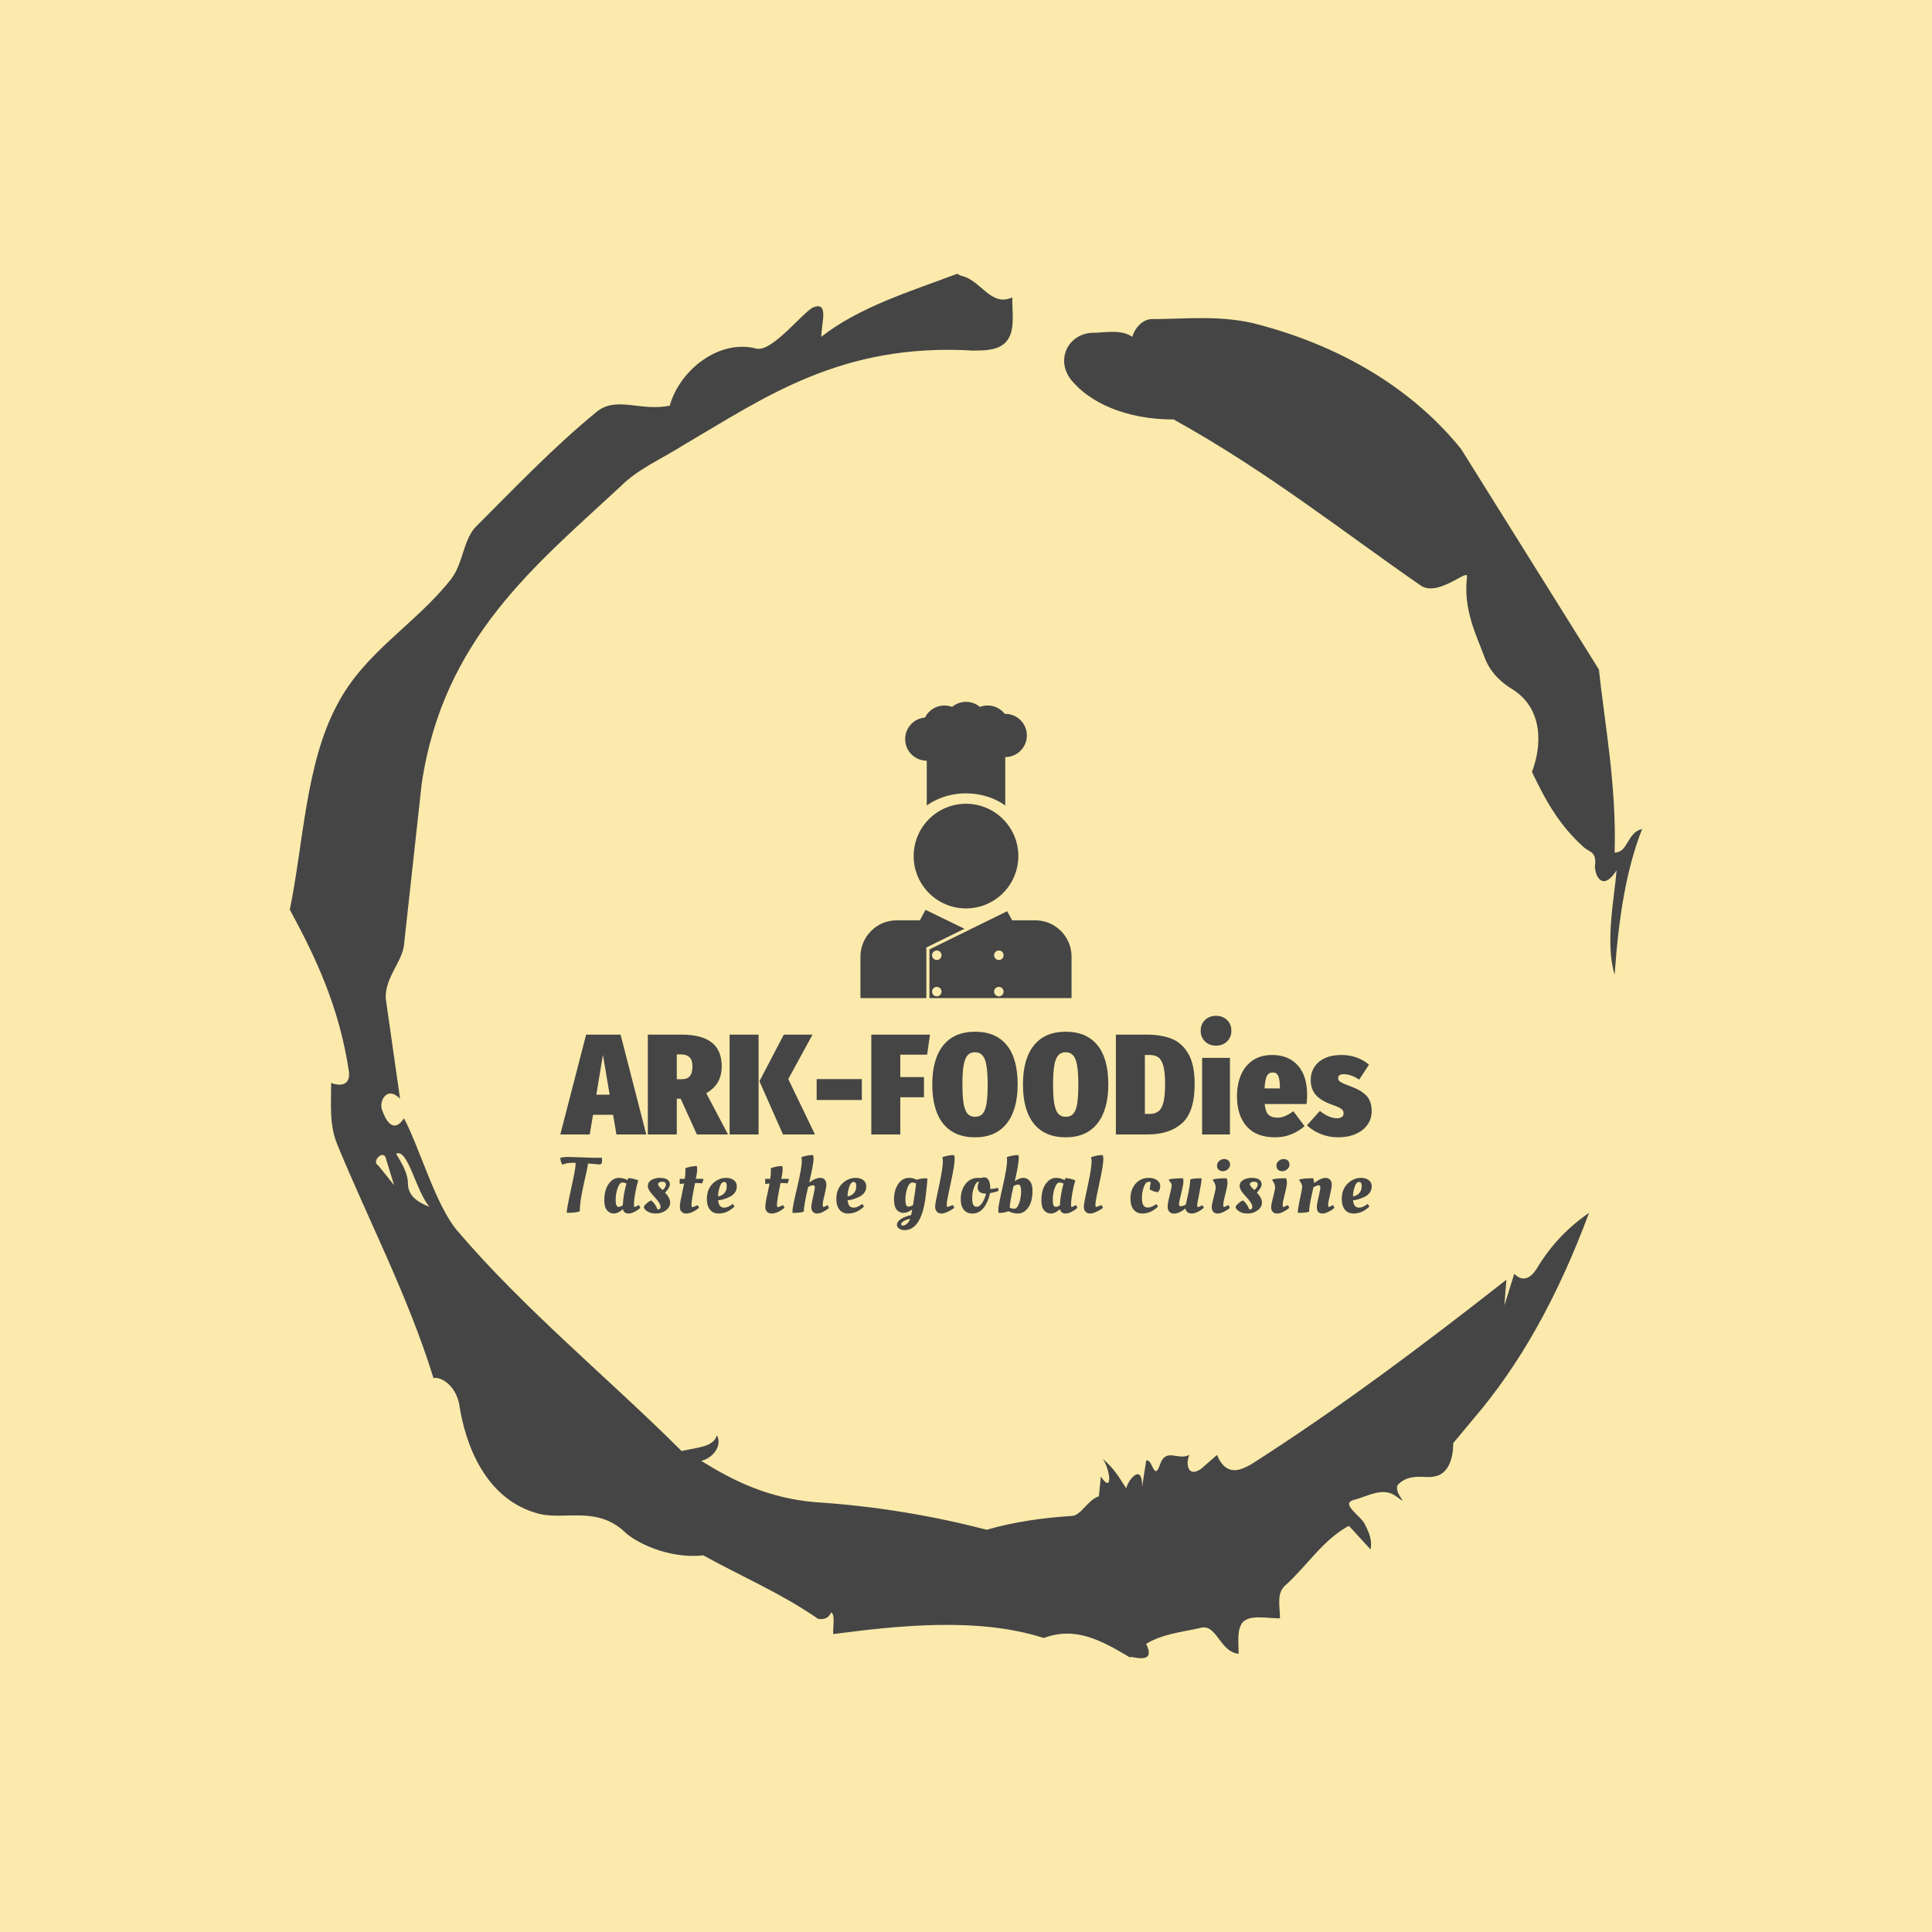 <svg xmlns="http://www.w3.org/2000/svg" version="1.1" xmlns:xlink="http://www.w3.org/1999/xlink" xmlns:svgjs="http://svgjs.dev/svgjs" width="1000" height="1000" viewBox="0 0 1000 1000"><rect width="1000" height="1000" fill="#fbeaab"></rect><g transform="matrix(0.7,0,0,0.7,150,106.25)"><svg viewBox="0 0 320 360" data-background-color="#fbeaab" preserveAspectRatio="xMidYMid meet" height="1125" width="1000" xmlns="http://www.w3.org/2000/svg" xmlns:xlink="http://www.w3.org/1999/xlink"><g id="tight-bounds" transform="matrix(1,0,0,1,0,0)"><svg viewBox="0 0 320 360" height="360" width="320"><g><svg></svg></g><g><svg viewBox="0 0 320 360" height="360" width="320"><g><path xmlns="http://www.w3.org/2000/svg" d="M20.961 227.22l3.726 4.658-1.863-6.056c-0.466-2.795-3.726 0.466-1.863 1.398M25.153 224.425c1.397 2.329 2.795 4.658 2.795 6.987 0 3.261 2.795 4.658 5.123 5.589-3.261-3.726-5.124-13.974-7.918-12.576M204.017 26.929c7.918 0 15.371-0.932 23.756 0.931 20.495 5.124 37.729 15.371 49.374 29.811l32.606 52.169c1.397 13.042 4.192 27.482 3.726 43.319 3.261 0 2.795-4.658 6.521-5.59-3.726 9.316-5.59 20.961-6.521 34.469-2.329-7.453 0-18.632 0.466-24.687-3.261 5.124-5.124 1.397-5.124-0.932 0.466-3.726-1.397-3.261-2.795-4.658-5.124-4.658-8.384-9.782-12.11-17.7 2.329-6.055 2.795-14.905-4.658-19.563-2.329-1.397-5.124-3.726-6.521-7.453-1.863-5.124-5.124-11.179-4.193-19.097 0.466-2.329-6.987 5.124-11.179 1.863-18.166-12.576-36.332-27.016-58.224-39.127-11.645 0-20.029-4.192-24.221-9.316-3.726-4.658-0.932-10.713 4.658-11.179 3.261 0 6.987-0.932 9.782 0.932 0.466-1.863 2.329-4.192 4.657-4.192M157.904 16.215l0.932 0.466c4.658 0.932 6.987 7.453 12.11 5.124 0 3.261 0.466 6.521-0.466 8.85-1.397 3.726-5.59 3.726-8.85 3.726-31.208-1.863-49.374 11.179-68.471 22.358-5.124 3.261-10.713 5.59-14.906 9.782-20.029 18.632-41.921 35.866-47.045 70.335l-4.192 38.195c-0.466 4.192-5.124 8.384-4.192 13.508l3.26 22.824c-3.261-3.261-5.124 0.932-4.192 2.795 0.466 1.397 2.329 6.055 5.124 1.863 3.726 6.987 7.453 20.495 12.576 26.55 15.837 18.632 36.332 35.4 53.101 52.169 4.192-0.932 7.453-0.932 8.384-3.727 1.397 2.795-1.397 5.59-3.726 6.056 7.453 4.658 15.837 8.85 27.016 9.781 14.44 0.932 27.948 3.261 40.524 6.522 6.521-1.863 13.042-2.795 20.029-3.261 2.329 0 3.726-3.726 6.521-4.658l0.466-4.658c2.795 4.192 2.329-1.397 0.466-4.192 3.261 2.795 4.192 5.124 5.589 6.987 0-1.397 3.726-6.521 3.727-0.466l0.931-6.055c1.397-0.932 1.863 5.124 3.261 0.931 1.397-4.192 4.192-0.932 6.987-2.329-0.932 1.863-0.466 5.59 2.794 3.261l3.727-3.261c2.329 5.59 6.055 3.261 7.918 2.329 20.495-13.042 40.99-28.413 60.553-43.784l-0.466 6.055 2.329-7.453c2.329 2.329 4.192 0.466 5.124-0.931 2.795-4.658 6.521-9.316 12.577-13.508-7.453 20.029-16.303 35.866-27.482 48.908l-4.658 5.59c0 3.261-0.932 7.453-4.658 7.918-1.863 0.466-5.59-0.932-8.384 1.863-1.397 1.863 3.261 5.59-0.466 2.795-3.261-2.329-6.521 0-10.248 0.932-2.795 0.932 1.863 3.726 2.795 5.589 0.932 1.863 1.863 3.726 1.398 6.056l-5.124-5.59c-6.055 3.261-9.782 9.316-14.906 13.974-2.329 1.863-1.397 5.124-1.397 7.918-3.261 0-6.987-0.932-8.85 0.932-1.397 1.863-0.932 4.658-0.932 7.453-4.658-0.466-5.124-7.453-9.315-6.056-4.192 0.932-8.85 1.397-12.577 3.727 2.795 5.59-4.658 2.329-3.726 3.26-6.987-4.192-13.042-7.453-20.495-4.658-15.837-5.124-35.4-2.795-49.84-0.931 0-2.329 0.466-4.658-0.466-5.124-0.932 2.329-3.726 1.397-3.26 1.397-8.85-6.055-17.7-9.782-27.016-14.905-8.384 0.932-16.303-3.261-18.632-5.59-6.521-6.055-13.974-2.795-20.029-4.192-13.042-3.261-17.7-16.769-19.098-26.084-0.932-4.658-4.658-6.521-6.055-6.056-6.055-19.563-15.371-37.263-22.824-55.429-1.863-4.658-1.397-9.316-1.397-14.44 2.329 0.932 4.658 0.466 4.192-2.794-2.329-15.371-7.918-27.016-13.974-38.195 3.261-15.837 3.726-34.469 11.179-48.443 6.521-12.576 18.632-19.098 27.016-29.811 2.795-3.726 2.795-8.85 5.59-12.11 9.316-9.316 18.632-19.098 28.879-27.482 4.658-3.726 10.247 0 17.234-1.397 2.329-8.384 11.645-15.837 20.495-13.508 3.726 0.932 11.179-8.85 13.508-9.782 3.726-1.397 1.863 3.726 1.863 6.987 8.85-6.987 20.961-10.713 32.14-14.906" fill="#454545" fill-rule="nonzero" stroke="none" stroke-width="1" stroke-linecap="butt" stroke-linejoin="miter" stroke-miterlimit="10" stroke-dasharray="" stroke-dashoffset="0" font-family="none" font-weight="none" font-size="none" text-anchor="none" style="mix-blend-mode: normal" data-fill-palette-color="tertiary"></path></g><g transform="matrix(1,0,0,1,64,117.498)"><svg viewBox="0 0 192 125.004" height="125.004" width="192"><g><svg viewBox="0 0 192 125.004" height="125.004" width="192"><g><svg viewBox="0 0 192 125.004" height="125.004" width="192"><g transform="matrix(1,0,0,1,0,74.287)"><svg viewBox="0 0 192 50.717" height="50.717" width="192"><g><svg viewBox="0 0 192 50.717" height="50.717" width="192"><g><svg viewBox="0 0 192 28.752" height="28.752" width="192"><g transform="matrix(1,0,0,1,0,0)"><svg width="192" viewBox="-1.1 -41.35 282.78 42.35" height="28.752" data-palette-color="#454545"><path d="M28.85 0L18.45 0 17.3-6.85 10.3-6.85 9.15 0-1.1 0 7.9-34.8 19.9-34.8 28.85 0ZM13.75-27.75L11.45-13.85 16.1-13.85 13.75-27.75ZM46.5 0L40.85-12.45 39.5-12.45 39.5 0 29.4 0 29.4-34.8 41-34.8Q48.2-34.8 51.67-32.05 55.15-29.3 55.15-23.75L55.15-23.75Q55.15-17.35 49.75-14.4L49.75-14.4 57.35 0 46.5 0ZM39.5-27.9L39.5-19.25 41.2-19.25Q43.15-19.25 44.05-20.33 44.95-21.4 44.95-23.75L44.95-23.75Q44.95-25.9 43.92-26.9 42.9-27.9 40.9-27.9L40.9-27.9 39.5-27.9ZM57.9-34.8L68-34.8 68 0 57.9 0 57.9-34.8ZM76.8-34.8L86.8-34.8 78.35-19.3 87.65 0 76.5 0 68.3-18.55 76.8-34.8ZM103.99-12L88.24-12 88.24-19.3 103.99-19.3 103.99-12ZM117.39 0L107.29 0 107.29-34.8 127.74-34.8 126.74-27.8 117.39-27.8 117.39-20 125.64-20 125.64-12.95 117.39-12.95 117.39 0ZM143.44-35.8Q150.69-35.8 154.49-31.13 158.29-26.45 158.29-17.45L158.29-17.45Q158.29-8.6 154.46-3.8 150.64 1 143.44 1L143.44 1Q136.19 1 132.36-3.73 128.54-8.45 128.54-17.45L128.54-17.45Q128.54-26.3 132.36-31.05 136.19-35.8 143.44-35.8L143.44-35.8ZM143.44-28.65Q141.79-28.65 140.84-27.58 139.89-26.5 139.46-24.08 139.04-21.65 139.04-17.45L139.04-17.45Q139.04-13.15 139.46-10.73 139.89-8.3 140.84-7.23 141.79-6.15 143.44-6.15L143.44-6.15Q145.14-6.15 146.09-7.23 147.04-8.3 147.44-10.73 147.84-13.15 147.84-17.45L147.84-17.45Q147.84-21.6 147.41-24.05 146.99-26.5 146.01-27.58 145.04-28.65 143.44-28.65L143.44-28.65ZM175.04-35.8Q182.29-35.8 186.09-31.13 189.89-26.45 189.89-17.45L189.89-17.45Q189.89-8.6 186.06-3.8 182.24 1 175.04 1L175.04 1Q167.79 1 163.96-3.73 160.14-8.45 160.14-17.45L160.14-17.45Q160.14-26.3 163.96-31.05 167.79-35.8 175.04-35.8L175.04-35.8ZM175.04-28.65Q173.39-28.65 172.44-27.58 171.49-26.5 171.06-24.08 170.64-21.65 170.64-17.45L170.64-17.45Q170.64-13.15 171.06-10.73 171.49-8.3 172.44-7.23 173.39-6.15 175.04-6.15L175.04-6.15Q176.74-6.15 177.69-7.23 178.64-8.3 179.04-10.73 179.44-13.15 179.44-17.45L179.44-17.45Q179.44-21.6 179.01-24.05 178.59-26.5 177.61-27.58 176.64-28.65 175.04-28.65L175.04-28.65ZM203.18-34.8Q208.13-34.8 211.78-33.43 215.43-32.05 217.71-28.25 219.98-24.45 219.98-17.55L219.98-17.55Q219.98-7.85 215.61-3.93 211.23 0 203.63 0L203.63 0 192.53 0 192.53-34.8 203.18-34.8ZM204.33-27.7L202.63-27.7 202.63-7.15 204.23-7.15Q206.23-7.15 207.41-8.1 208.58-9.05 209.13-11.3 209.68-13.55 209.68-17.55L209.68-17.55Q209.68-21.5 209.11-23.73 208.53-25.95 207.38-26.83 206.23-27.7 204.33-27.7L204.33-27.7ZM222.58-26.7L232.28-26.7 232.28 0 222.58 0 222.58-26.7ZM227.43-41.35Q229.78-41.35 231.28-39.88 232.78-38.4 232.78-36.15L232.78-36.15Q232.78-33.9 231.28-32.43 229.78-30.95 227.43-30.95L227.43-30.95Q225.08-30.95 223.58-32.43 222.08-33.9 222.08-36.15L222.08-36.15Q222.08-38.4 223.58-39.88 225.08-41.35 227.43-41.35L227.43-41.35ZM259.18-13.7Q259.18-12.4 258.98-10.6L258.98-10.6 244.38-10.6Q244.68-7.8 245.75-6.83 246.83-5.85 248.83-5.85L248.83-5.85Q250.18-5.85 251.48-6.4 252.78-6.95 254.38-8.1L254.38-8.1 258.28-2.9Q256.33-1.15 253.73-0.08 251.13 1 248.03 1L248.03 1Q241.43 1 238.08-2.85 234.73-6.7 234.73-13.25L234.73-13.25Q234.73-17.4 236.1-20.68 237.48-23.95 240.25-25.83 243.03-27.7 247.03-27.7L247.03-27.7Q252.63-27.7 255.9-24.1 259.18-20.5 259.18-13.7L259.18-13.7ZM249.68-16.05L249.68-16.45Q249.68-19.05 249.15-20.33 248.63-21.6 247.18-21.6L247.18-21.6Q245.83-21.6 245.18-20.43 244.53-19.25 244.33-16.05L244.33-16.05 249.68-16.05ZM271.23-27.7Q273.98-27.7 276.5-26.78 279.03-25.85 280.73-24.3L280.73-24.3 277.32-19.1Q274.53-21 271.93-21L271.93-21Q270.93-21 270.45-20.65 269.98-20.3 269.98-19.65L269.98-19.65Q269.98-19.1 270.28-18.73 270.57-18.35 271.57-17.88 272.57-17.4 274.78-16.6L274.78-16.6Q278.32-15.25 280-13.33 281.68-11.4 281.68-8.15L281.68-8.15Q281.68-5.45 280.2-3.38 278.73-1.3 276.07-0.15 273.43 1 269.98 1L269.98 1Q266.82 1 263.98-0.13 261.13-1.25 259.13-3.2L259.13-3.2 263.63-8.2Q266.82-5.65 269.57-5.65L269.57-5.65Q270.68-5.65 271.28-6.08 271.88-6.5 271.88-7.3L271.88-7.3Q271.88-8 271.57-8.45 271.28-8.9 270.32-9.38 269.38-9.85 267.38-10.55L267.38-10.55Q263.78-11.9 262.1-13.9 260.43-15.9 260.43-18.95L260.43-18.95Q260.43-21.45 261.68-23.45 262.93-25.45 265.35-26.58 267.78-27.7 271.23-27.7L271.23-27.7Z" opacity="1" transform="matrix(1,0,0,1,0,0)" fill="#454545" class="undefined-text-0" data-fill-palette-color="primary" id="text-0"></path></svg></g></svg></g><g transform="matrix(1,0,0,1,0,32.948)"><svg viewBox="0 0 192 17.769" height="17.769" width="192"><g transform="matrix(1,0,0,1,0,0)"><svg width="192" viewBox="1.75 -36.7 517.57 47.9" height="17.769" data-palette-color="#454545"><path d="M6.8-35.5L6.8-35.5 23.5-34.95 28.2-35.05Q28.35-34 28.35-32.85 28.35-31.7 27.95-31.2 27.55-30.7 26.5-30.7L26.5-30.7Q26.4-30.7 19.45-31.35L19.45-31.35Q19.25-29.1 17.95-23.65 16.65-18.2 15.45-12 14.25-5.8 14.2-0.85L14.2-0.85Q12.25 0.15 6.2 0.15L6.2 0.15 5.85 0.15Q5.85-2.45 8.7-15.35 11.55-28.25 11.55-31.05L11.55-31.05Q11.55-31.25 11.45-31.75L11.45-31.75 9.45-31.75Q5.35-31.75 3.15-30.5L3.15-30.5Q2-32 1.75-34.9L1.75-34.9Q3.45-35.5 6.8-35.5ZM44.62-20.7L44.62-20.7Q44.72-20.8 45.17-22L45.17-22Q47.52-22 51.47-20.6L51.47-20.6Q50.22-16.45 49.47-11.93 48.72-7.4 48.72-5.48 48.72-3.55 49.12-3.55L49.12-3.55Q49.42-3.55 51.32-4.5L51.32-4.5 51.92-4.8 52.82-3.05Q52.37-2.65 51.65-2.05 50.92-1.45 48.92-0.43 46.92 0.6 45.32 0.6L45.32 0.6Q42.22 0.6 41.72-2.2L41.72-2.2Q38.52 0.6 35.95 0.6 33.37 0.6 31.6-1.4 29.82-3.4 29.82-7.7L29.82-7.7Q29.82-14.4 32.57-18.28 35.32-22.15 39.22-22.15L39.22-22.15Q42.02-22.15 44.62-20.7ZM38.92-3.65L38.92-3.65Q40.12-3.65 41.62-4.6L41.62-4.6Q41.97-11.65 43.97-18.55L43.97-18.55Q42.47-19.2 41.42-19.2L41.42-19.2Q39.62-19.2 38.35-15.68 37.07-12.15 37.07-7.9 37.07-3.65 38.92-3.65ZM71.85-6.55L71.85-6.55Q71.85-3.4 69.07-1.4 66.3 0.6 62.75 0.6 59.2 0.6 57.12-0.9 55.05-2.4 55.05-3.55L55.05-3.55Q55.05-4.25 56.8-5.83 58.55-7.4 59.75-7.75L59.75-7.75Q62.25-5.9 63.85-1.9L63.85-1.9Q65.7-2.05 65.7-3.65L65.7-3.65Q65.7-5.95 61.65-10.18 57.6-14.4 57.6-16.9 57.6-19.4 59.85-20.78 62.1-22.15 65.27-22.15 68.45-22.15 70.05-21.03 71.65-19.9 71.65-17.98 71.65-16.05 68.6-12.65L68.6-12.65Q68.95-12.3 69.5-11.73 70.05-11.15 70.95-9.55 71.85-7.95 71.85-6.55ZM67.05-14.4Q69.15-16.2 69.15-17.95 69.15-19.7 66.75-19.7L66.75-19.7Q65.6-19.7 64.85-19.23 64.1-18.75 64.1-18.15L64.1-18.15Q64.1-17.05 66.3-15.05L66.3-15.05 67.05-14.4ZM88.22-21.55L93.07-21.55Q92.97-20.3 92.22-18.65L92.22-18.65Q90.32-18.85 88.62-18.85L88.62-18.85 87.72-18.85Q85.42-7.7 85.42-4.95L85.42-4.95Q85.42-3.5 86.04-3.5 86.67-3.5 89.37-4.75L89.37-4.75 90.27-3.1Q85.82 0.6 82.02 0.6L82.02 0.6Q80.27 0.6 79.14-0.5 78.02-1.6 78.02-3.43 78.02-5.25 78.44-7.55 78.87-9.85 79.62-13.18 80.37-16.5 80.72-18.55L80.72-18.55Q78.87-18.4 77.97-18.25L77.97-18.25Q77.87-18.85 77.87-19.88 77.87-20.9 78.02-21.55L78.02-21.55 81.17-21.55Q81.57-24.25 81.57-26.65L81.57-26.65 81.52-28.2 81.52-28.35Q85.42-29.7 88.87-29.7L88.87-29.7Q89.07-28.7 89.07-27.2 89.07-25.7 88.22-21.55L88.22-21.55ZM95.24-8.65L95.24-8.65Q95.24-14.9 99.02-18.53 102.79-22.15 107.59-22.15L107.59-22.15Q110.54-22.15 112.44-20.7 114.34-19.25 114.34-16.82 114.34-14.4 113.12-12.75 111.89-11.1 110.14-10.2L110.14-10.2Q106.59-8.45 103.64-8L103.64-8 102.44-7.85Q102.79-3.15 106.29-3.15L106.29-3.15Q107.49-3.15 108.84-3.75 110.19-4.35 110.94-4.95L110.94-4.95 111.69-5.55 112.89-3.95Q112.49-3.4 111.29-2.5 110.09-1.6 109.04-1L109.04-1Q106.14 0.6 102.69 0.6 99.24 0.6 97.24-1.85 95.24-4.3 95.24-8.65ZM102.39-10.3Q104.94-10.75 106.44-12.45 107.94-14.15 107.94-16.85 107.94-19.55 106.34-19.55L106.34-19.55Q104.44-19.55 103.42-16.32 102.39-13.1 102.39-10.3L102.39-10.3ZM142.74-21.55L147.59-21.55Q147.49-20.3 146.74-18.65L146.74-18.65Q144.84-18.85 143.14-18.85L143.14-18.85 142.24-18.85Q139.94-7.7 139.94-4.95L139.94-4.95Q139.94-3.5 140.56-3.5 141.19-3.5 143.89-4.75L143.89-4.75 144.79-3.1Q140.34 0.6 136.54 0.6L136.54 0.6Q134.79 0.6 133.66-0.5 132.54-1.6 132.54-3.43 132.54-5.25 132.96-7.55 133.39-9.85 134.14-13.18 134.89-16.5 135.24-18.55L135.24-18.55Q133.39-18.4 132.49-18.25L132.49-18.25Q132.39-18.85 132.39-19.88 132.39-20.9 132.54-21.55L132.54-21.55 135.69-21.55Q136.09-24.25 136.09-26.65L136.09-26.65 136.04-28.2 136.04-28.35Q139.94-29.7 143.39-29.7L143.39-29.7Q143.59-28.7 143.59-27.2 143.59-25.7 142.74-21.55L142.74-21.55ZM155.81-33L155.81-33Q155.81-34.65 155.51-35.35L155.51-35.35Q159.41-36.7 162.86-36.7L162.86-36.7Q163.31-36.25 163.31-34.4L163.31-34.4Q163.31-31.1 160.51-19.2L160.51-19.2Q164.56-22.15 167.61-22.15L167.61-22.15Q169.51-22.15 170.48-20.95 171.46-19.75 171.46-17.78 171.46-15.8 170.31-11.33 169.16-6.85 169.16-5.2 169.16-3.55 169.56-3.55 169.96-3.55 171.66-4.45L171.66-4.45 172.26-4.75 173.16-3Q172.71-2.6 171.96-2 171.21-1.4 169.21-0.4 167.21 0.6 165.53 0.6 163.86 0.6 162.86-0.48 161.86-1.55 161.86-3.38 161.86-5.2 162.98-10.03 164.11-14.85 164.11-16.13 164.11-17.4 163.06-17.4L163.06-17.4Q161.76-17.4 159.81-16.3L159.81-16.3Q157.06-4.2 157.06-0.6L157.06-0.6Q154.96 0.2 149.91 0.2L149.91 0.2Q149.86-0.65 149.86-1.3L149.86-1.3Q149.86-3.45 152.83-16 155.81-28.55 155.81-33ZM177.83-8.65L177.83-8.65Q177.83-14.9 181.61-18.53 185.38-22.15 190.18-22.15L190.18-22.15Q193.13-22.15 195.03-20.7 196.93-19.25 196.93-16.82 196.93-14.4 195.71-12.75 194.48-11.1 192.73-10.2L192.73-10.2Q189.18-8.45 186.23-8L186.23-8 185.03-7.85Q185.38-3.15 188.88-3.15L188.88-3.15Q190.08-3.15 191.43-3.75 192.78-4.35 193.53-4.95L193.53-4.95 194.28-5.55 195.48-3.95Q195.08-3.4 193.88-2.5 192.68-1.6 191.63-1L191.63-1Q188.73 0.6 185.28 0.6 181.83 0.6 179.83-1.85 177.83-4.3 177.83-8.65ZM184.98-10.3Q187.53-10.75 189.03-12.45 190.53-14.15 190.53-16.85 190.53-19.55 188.93-19.55L188.93-19.55Q187.03-19.55 186.01-16.32 184.98-13.1 184.98-10.3L184.98-10.3ZM220.85 5.4Q219.18 6.4 219.18 7.35 219.18 8.3 220.25 8.3 221.33 8.3 222.68 7.28 224.03 6.25 224.93 3.95L224.93 3.95Q222.53 4.4 220.85 5.4ZM234.63-21.85L235.68-21.8Q235.88-21.6 235.88-20.93 235.88-20.25 235.78-19.48 235.68-18.7 235.43-16 235.18-13.3 234.93-11.3L234.93-11.3Q232.38 11.2 221.23 11.2L221.23 11.2Q219.43 11.2 217.95 10.25 216.48 9.3 216.48 7.8L216.48 7.8Q216.48 5.8 218.93 4.15 221.38 2.5 225.53 1.6L225.53 1.6Q225.53 1.55 225.83 0.2 226.13-1.15 226.23-2L226.23-2Q223.23 0.2 220.6 0.2 217.98 0.2 216.3-1.85 214.63-3.9 214.63-8.4L214.63-8.4Q214.63-14.3 217.28-18.23 219.93-22.15 224.28-22.15L224.28-22.15Q226.73-22.15 229.13-20.95L229.13-20.95Q231.68-21.85 234.63-21.85L234.63-21.85ZM226.53-19.2L226.53-19.2Q224.38-19.2 223.13-15.73 221.88-12.25 221.88-8.03 221.88-3.8 223.78-3.8L223.78-3.8Q225.03-3.8 226.73-4.75L226.73-4.75Q228.13-13.15 228.73-18.6L228.73-18.6Q227.33-19.2 226.53-19.2ZM244.83 0.6Q243.1 0.6 241.98-0.55 240.85-1.7 240.85-3.78 240.85-5.85 243.33-17.03 245.8-28.2 245.8-33.15L245.8-33.15 245.5-35.35Q249.4-36.7 252.8-36.7L252.8-36.7Q253.3-36 253.3-34.25L253.3-34.25Q253.3-30.25 250.78-18.78 248.25-7.3 248.25-5.43 248.25-3.55 248.7-3.55L248.7-3.55 252.2-4.8 253.1-3.05Q251.4-1.7 248.98-0.55 246.55 0.6 244.83 0.6ZM264.52 0.6L264.52 0.6Q261.07 0.6 259.12-1.83 257.17-4.25 257.17-8.6L257.17-8.6Q257.17-14.15 260.15-18.15 263.12-22.15 268.37-22.15L268.37-22.15 270.17-22.05Q271.02-22.5 272.07-22.5L272.07-22.5Q276.02-22.5 276.02-15.05L276.02-15.05Q278.07-15.15 280.17-15.6L280.17-15.6 280.97-15.8 281.27-13.85Q279.62-13.15 276.82-12.6L276.82-12.6 275.82-12.4Q274.87-7.15 271.97-3.28 269.07 0.6 264.52 0.6ZM267.22-3.7L267.22-3.7Q269.32-3.7 271-6.4 272.67-9.1 273.32-12.1L273.32-12.1Q267.97-12.1 267.97-16.1L267.97-16.1Q267.97-17.7 268.62-19.1L268.62-19.1 268.87-19.6Q268.67-19.7 268.37-19.7 268.07-19.7 267.92-19.6L267.92-19.6Q266.67-18.8 265.57-15.85 264.47-12.9 264.47-9.1L264.47-9.1Q264.47-3.7 267.22-3.7ZM294.2-34.9L294.2-34.9Q294.2-31.1 291.65-20L291.65-20Q294.65-22.15 297.07-22.15 299.5-22.15 301.22-20.13 302.95-18.1 302.95-13.95L302.95-13.95Q302.95-7 300.22-3.2 297.5 0.6 293.6 0.6L293.6 0.6Q292.15 0.6 290.67 0.25 289.2-0.1 288.45-0.5L288.45-0.5 287.7-0.85Q284.5 0.25 281.45 0.25L281.45 0.25Q281.15 0 281.15-2.18 281.15-4.35 283.95-16.57 286.75-28.8 286.75-33.3L286.75-33.3Q286.75-34.1 286.5-35.35L286.5-35.35Q290.4-36.7 293.95-36.7L293.95-36.7Q294.2-36 294.2-34.9ZM293.75-17.9L293.75-17.9Q292.8-17.9 290.9-17L290.9-17Q288.6-7.3 288.4-3.1L288.4-3.1Q289.9-2.45 291.25-2.45L291.25-2.45Q293.15-2.45 294.42-5.95 295.7-9.45 295.7-13.68 295.7-17.9 293.75-17.9ZM323.42-20.7L323.42-20.7Q323.52-20.8 323.97-22L323.97-22Q326.32-22 330.27-20.6L330.27-20.6Q329.02-16.45 328.27-11.93 327.52-7.4 327.52-5.48 327.52-3.55 327.92-3.55L327.92-3.55Q328.22-3.55 330.12-4.5L330.12-4.5 330.72-4.8 331.62-3.05Q331.17-2.65 330.44-2.05 329.72-1.45 327.72-0.43 325.72 0.6 324.12 0.6L324.12 0.6Q321.02 0.6 320.52-2.2L320.52-2.2Q317.32 0.6 314.74 0.6 312.17 0.6 310.39-1.4 308.62-3.4 308.62-7.7L308.62-7.7Q308.62-14.4 311.37-18.28 314.12-22.15 318.02-22.15L318.02-22.15Q320.82-22.15 323.42-20.7ZM317.72-3.65L317.72-3.65Q318.92-3.65 320.42-4.6L320.42-4.6Q320.77-11.65 322.77-18.55L322.77-18.55Q321.27-19.2 320.22-19.2L320.22-19.2Q318.42-19.2 317.14-15.68 315.87-12.15 315.87-7.9 315.87-3.65 317.72-3.65ZM339.67 0.6Q337.94 0.6 336.82-0.55 335.69-1.7 335.69-3.78 335.69-5.85 338.17-17.03 340.64-28.2 340.64-33.15L340.64-33.15 340.34-35.35Q344.24-36.7 347.64-36.7L347.64-36.7Q348.14-36 348.14-34.25L348.14-34.25Q348.14-30.25 345.62-18.78 343.09-7.3 343.09-5.43 343.09-3.55 343.54-3.55L343.54-3.55 347.04-4.8 347.94-3.05Q346.24-1.7 343.82-0.55 341.39 0.6 339.67 0.6ZM377.14-19.65L377.14-19.65Q375.14-19.65 373.94-16.32 372.74-13 372.74-9.2L372.74-9.2Q372.74-3.2 376.44-3.2L376.44-3.2Q377.64-3.2 378.99-3.78 380.34-4.35 381.14-4.9L381.14-4.9 381.89-5.5 383.04-3.95Q382.64-3.4 381.44-2.5 380.24-1.6 379.19-1 378.14-0.4 376.49 0.1 374.84 0.6 373.24 0.6L373.24 0.6Q369.34 0.6 367.39-1.95 365.44-4.5 365.44-8.8L365.44-8.8Q365.44-14.75 368.71-18.45 371.99-22.15 377.14-22.15L377.14-22.15Q380.49-22.15 382.46-20.63 384.44-19.1 384.44-16.88 384.44-14.65 383.04-13.05L383.04-13.05Q381.79-13.05 380.14-13.6 378.49-14.15 377.64-14.95L377.64-14.95 378.39-19.35Q377.94-19.65 377.14-19.65ZM389.16-3.78Q389.16-5.9 390.46-11.08 391.76-16.25 391.76-17.43 391.76-18.6 389.96-20.55L389.96-20.55 390.01-21.2Q393.41-21.9 398.96-21.9L398.96-21.9Q399.21-21.25 399.21-19.55 399.21-17.85 397.81-12.3 396.41-6.75 396.41-5.4 396.41-4.05 397.41-4.05L397.41-4.05Q398.86-4.05 400.76-5.1L400.76-5.1Q400.96-6.3 401.76-9.7L401.76-9.7Q403.56-17.7 403.56-21.15L403.56-21.15Q405.31-21.85 409.86-21.85L409.86-21.85 410.81-21.85Q410.81-19.5 409.41-12.68 408.01-5.85 408.01-4.67 408.01-3.5 408.51-3.5L408.51-3.5Q408.81-3.5 411.36-4.7L411.36-4.7 412.31-3.1Q407.86 0.6 404.51 0.6L404.51 0.6Q402.91 0.6 401.79-0.3 400.66-1.2 400.51-2.65L400.51-2.65Q396.46 0.65 393.16 0.65L393.16 0.65Q391.41 0.65 390.29-0.5 389.16-1.65 389.16-3.78ZM427.33-19.05Q427.33-16.95 425.98-11.83 424.63-6.7 424.63-5.13 424.63-3.55 425.08-3.55L425.08-3.55Q425.38-3.55 427.38-4.5L427.38-4.5 427.98-4.8 428.83-3.05Q428.38-2.65 427.63-2.05 426.88-1.45 424.83-0.43 422.78 0.6 421.03 0.6 419.28 0.6 418.28-0.48 417.28-1.55 417.28-3.38 417.28-5.2 418.53-9.88 419.78-14.55 419.78-15.95L419.78-15.95Q419.78-18.05 418.48-19.9L418.48-19.9 418.03-20.5 418.08-21.15Q420.73-21.9 426.68-21.9L426.68-21.9Q427.33-21.15 427.33-19.05ZM421.63-27.38Q420.63-28.35 420.63-30 420.63-31.65 422.01-32.9 423.38-34.15 425.18-34.15 426.98-34.15 427.98-33.15 428.98-32.15 428.98-30.53 428.98-28.9 427.56-27.65 426.13-26.4 424.38-26.4 422.63-26.4 421.63-27.38ZM449.31-6.55L449.31-6.55Q449.31-3.4 446.53-1.4 443.76 0.6 440.21 0.6 436.66 0.6 434.58-0.9 432.51-2.4 432.51-3.55L432.51-3.55Q432.51-4.25 434.26-5.83 436.01-7.4 437.21-7.75L437.21-7.75Q439.71-5.9 441.31-1.9L441.31-1.9Q443.16-2.05 443.16-3.65L443.16-3.65Q443.16-5.95 439.11-10.18 435.06-14.4 435.06-16.9 435.06-19.4 437.31-20.78 439.56-22.15 442.73-22.15 445.91-22.15 447.51-21.03 449.11-19.9 449.11-17.98 449.11-16.05 446.06-12.65L446.06-12.65Q446.41-12.3 446.96-11.73 447.51-11.15 448.41-9.55 449.31-7.95 449.31-6.55ZM444.51-14.4Q446.61-16.2 446.61-17.95 446.61-19.7 444.21-19.7L444.21-19.7Q443.06-19.7 442.31-19.23 441.56-18.75 441.56-18.15L441.56-18.15Q441.56-17.05 443.76-15.05L443.76-15.05 444.51-14.4ZM465.23-19.05Q465.23-16.95 463.88-11.83 462.53-6.7 462.53-5.13 462.53-3.55 462.98-3.55L462.98-3.55Q463.28-3.55 465.28-4.5L465.28-4.5 465.88-4.8 466.73-3.05Q466.28-2.65 465.53-2.05 464.78-1.45 462.73-0.43 460.68 0.6 458.93 0.6 457.18 0.6 456.18-0.48 455.18-1.55 455.18-3.38 455.18-5.2 456.43-9.88 457.68-14.55 457.68-15.95L457.68-15.95Q457.68-18.05 456.38-19.9L456.38-19.9 455.93-20.5 455.98-21.15Q458.63-21.9 464.58-21.9L464.58-21.9Q465.23-21.15 465.23-19.05ZM459.53-27.38Q458.53-28.35 458.53-30 458.53-31.65 459.9-32.9 461.28-34.15 463.08-34.15 464.88-34.15 465.88-33.15 466.88-32.15 466.88-30.53 466.88-28.9 465.45-27.65 464.03-26.4 462.28-26.4 460.53-26.4 459.53-27.38ZM473.1 0.15L473.1 0.15 472.15 0.15Q472.15-2.2 473.58-8.85 475-15.5 475-16.4L475-16.4Q475-18.05 473.6-19.9L473.6-19.9 473.15-20.5 473.2-21.15Q475.9-21.9 481.85-21.9L481.85-21.9Q482.5-21.05 482.55-18.8L482.55-18.8Q486.9-22.15 489.9-22.15L489.9-22.15Q491.7-22.15 492.78-20.9 493.85-19.65 493.85-17.78 493.85-15.9 492.7-11.3 491.55-6.7 491.55-5.13 491.55-3.55 491.95-3.55L491.95-3.55Q492.25-3.55 494.05-4.5L494.05-4.5 494.65-4.8 495.55-3.05Q495.1-2.65 494.35-2.05 493.6-1.45 491.58-0.43 489.55 0.6 487.95 0.6L487.95 0.6Q484.3 0.6 484.3-3.55L484.3-3.55Q484.3-5.3 485.43-10 486.55-14.7 486.55-16.05 486.55-17.4 485.7-17.4L485.7-17.4Q484.25-17.4 482.15-16.15L482.15-16.15Q482-15.3 481.15-11.65L481.15-11.65Q479.4-3.8 479.4-0.55L479.4-0.55Q477.65 0.15 473.1 0.15ZM500.22-8.65L500.22-8.65Q500.22-14.9 504-18.53 507.77-22.15 512.57-22.15L512.57-22.15Q515.52-22.15 517.42-20.7 519.32-19.25 519.32-16.82 519.32-14.4 518.1-12.75 516.87-11.1 515.12-10.2L515.12-10.2Q511.57-8.45 508.62-8L508.62-8 507.42-7.85Q507.77-3.15 511.27-3.15L511.27-3.15Q512.47-3.15 513.82-3.75 515.17-4.35 515.92-4.95L515.92-4.95 516.67-5.55 517.87-3.95Q517.47-3.4 516.27-2.5 515.07-1.6 514.02-1L514.02-1Q511.12 0.6 507.67 0.6 504.22 0.6 502.22-1.85 500.22-4.3 500.22-8.65ZM507.37-10.3Q509.92-10.75 511.42-12.45 512.92-14.15 512.92-16.85 512.92-19.55 511.32-19.55L511.32-19.55Q509.42-19.55 508.4-16.32 507.37-13.1 507.37-10.3L507.37-10.3Z" opacity="1" transform="matrix(1,0,0,1,0,0)" fill="#454545" class="undefined-text-1" data-fill-palette-color="secondary" id="text-1"></path></svg></g></svg></g></svg></g></svg></g><g transform="matrix(1,0,0,1,71.024,0)"><svg viewBox="0 0 49.952 70.091" height="70.091" width="49.952"><g><svg xmlns="http://www.w3.org/2000/svg" xmlns:xlink="http://www.w3.org/1999/xlink" version="1.1" x="0" y="0" viewBox="15.709 3.771 68.58 96.229" enable-background="new 0 0 100 100" xml:space="preserve" width="49.952" height="70.091" class="icon-icon-0" data-fill-palette-color="accent" id="icon-0"><circle cx="49.999" cy="53.877" r="17" fill="#454545" data-fill-palette-color="accent"></circle><path d="M69.771 14.689c0 3.879-3.144 7.024-7.022 7.024V37.47c0 0-4.792-3.972-12.749-3.972-7.956 0-12.749 3.972-12.749 3.972V22.893c-3.879 0-7.022-3.145-7.022-7.024 0-3.685 2.836-6.707 6.446-6.999 1.145-2.322 3.536-3.919 6.301-3.919 0.884 0 1.729 0.164 2.509 0.461C46.706 4.388 48.281 3.771 50 3.771c1.719 0 3.293 0.618 4.514 1.641 0.779-0.297 1.625-0.461 2.51-0.461 2.256 0 4.264 1.064 5.549 2.717 0.059-0.002 0.118-0.002 0.176-0.002C66.627 7.666 69.771 10.81 69.771 14.689z" fill="#454545" data-fill-palette-color="accent"></path><path d="M49.5 77.484l-12.648-6.147-1.841 3.403h-7.498c-6.519 0-11.804 5.285-11.804 11.804V100h21.415V83.563L49.5 77.484z" fill="#454545" data-fill-palette-color="accent"></path><path d="M72.485 74.74h-7.498l-1.62-2.955L38.125 84.187V100h46.164V86.544C84.289 80.025 79.005 74.74 72.485 74.74zM40.508 99.446c-0.854 0-1.545-0.691-1.545-1.544s0.691-1.544 1.545-1.544c0.853 0 1.544 0.691 1.544 1.544S41.36 99.446 40.508 99.446zM40.508 87.633c-0.854 0-1.545-0.691-1.545-1.544s0.691-1.544 1.545-1.544c0.853 0 1.544 0.691 1.544 1.544S41.36 87.633 40.508 87.633zM60.67 99.446c-0.854 0-1.545-0.691-1.545-1.544s0.691-1.544 1.545-1.544c0.853 0 1.544 0.691 1.544 1.544S61.522 99.446 60.67 99.446zM60.67 87.633c-0.854 0-1.545-0.691-1.545-1.544s0.691-1.544 1.545-1.544c0.853 0 1.544 0.691 1.544 1.544S61.522 87.633 60.67 87.633z" fill="#454545" data-fill-palette-color="accent"></path></svg></g></svg></g><g></g></svg></g></svg></g></svg></g></svg></g><defs></defs></svg><rect width="320" height="360" fill="none" stroke="none" visibility="hidden"></rect></g></svg></g></svg>
